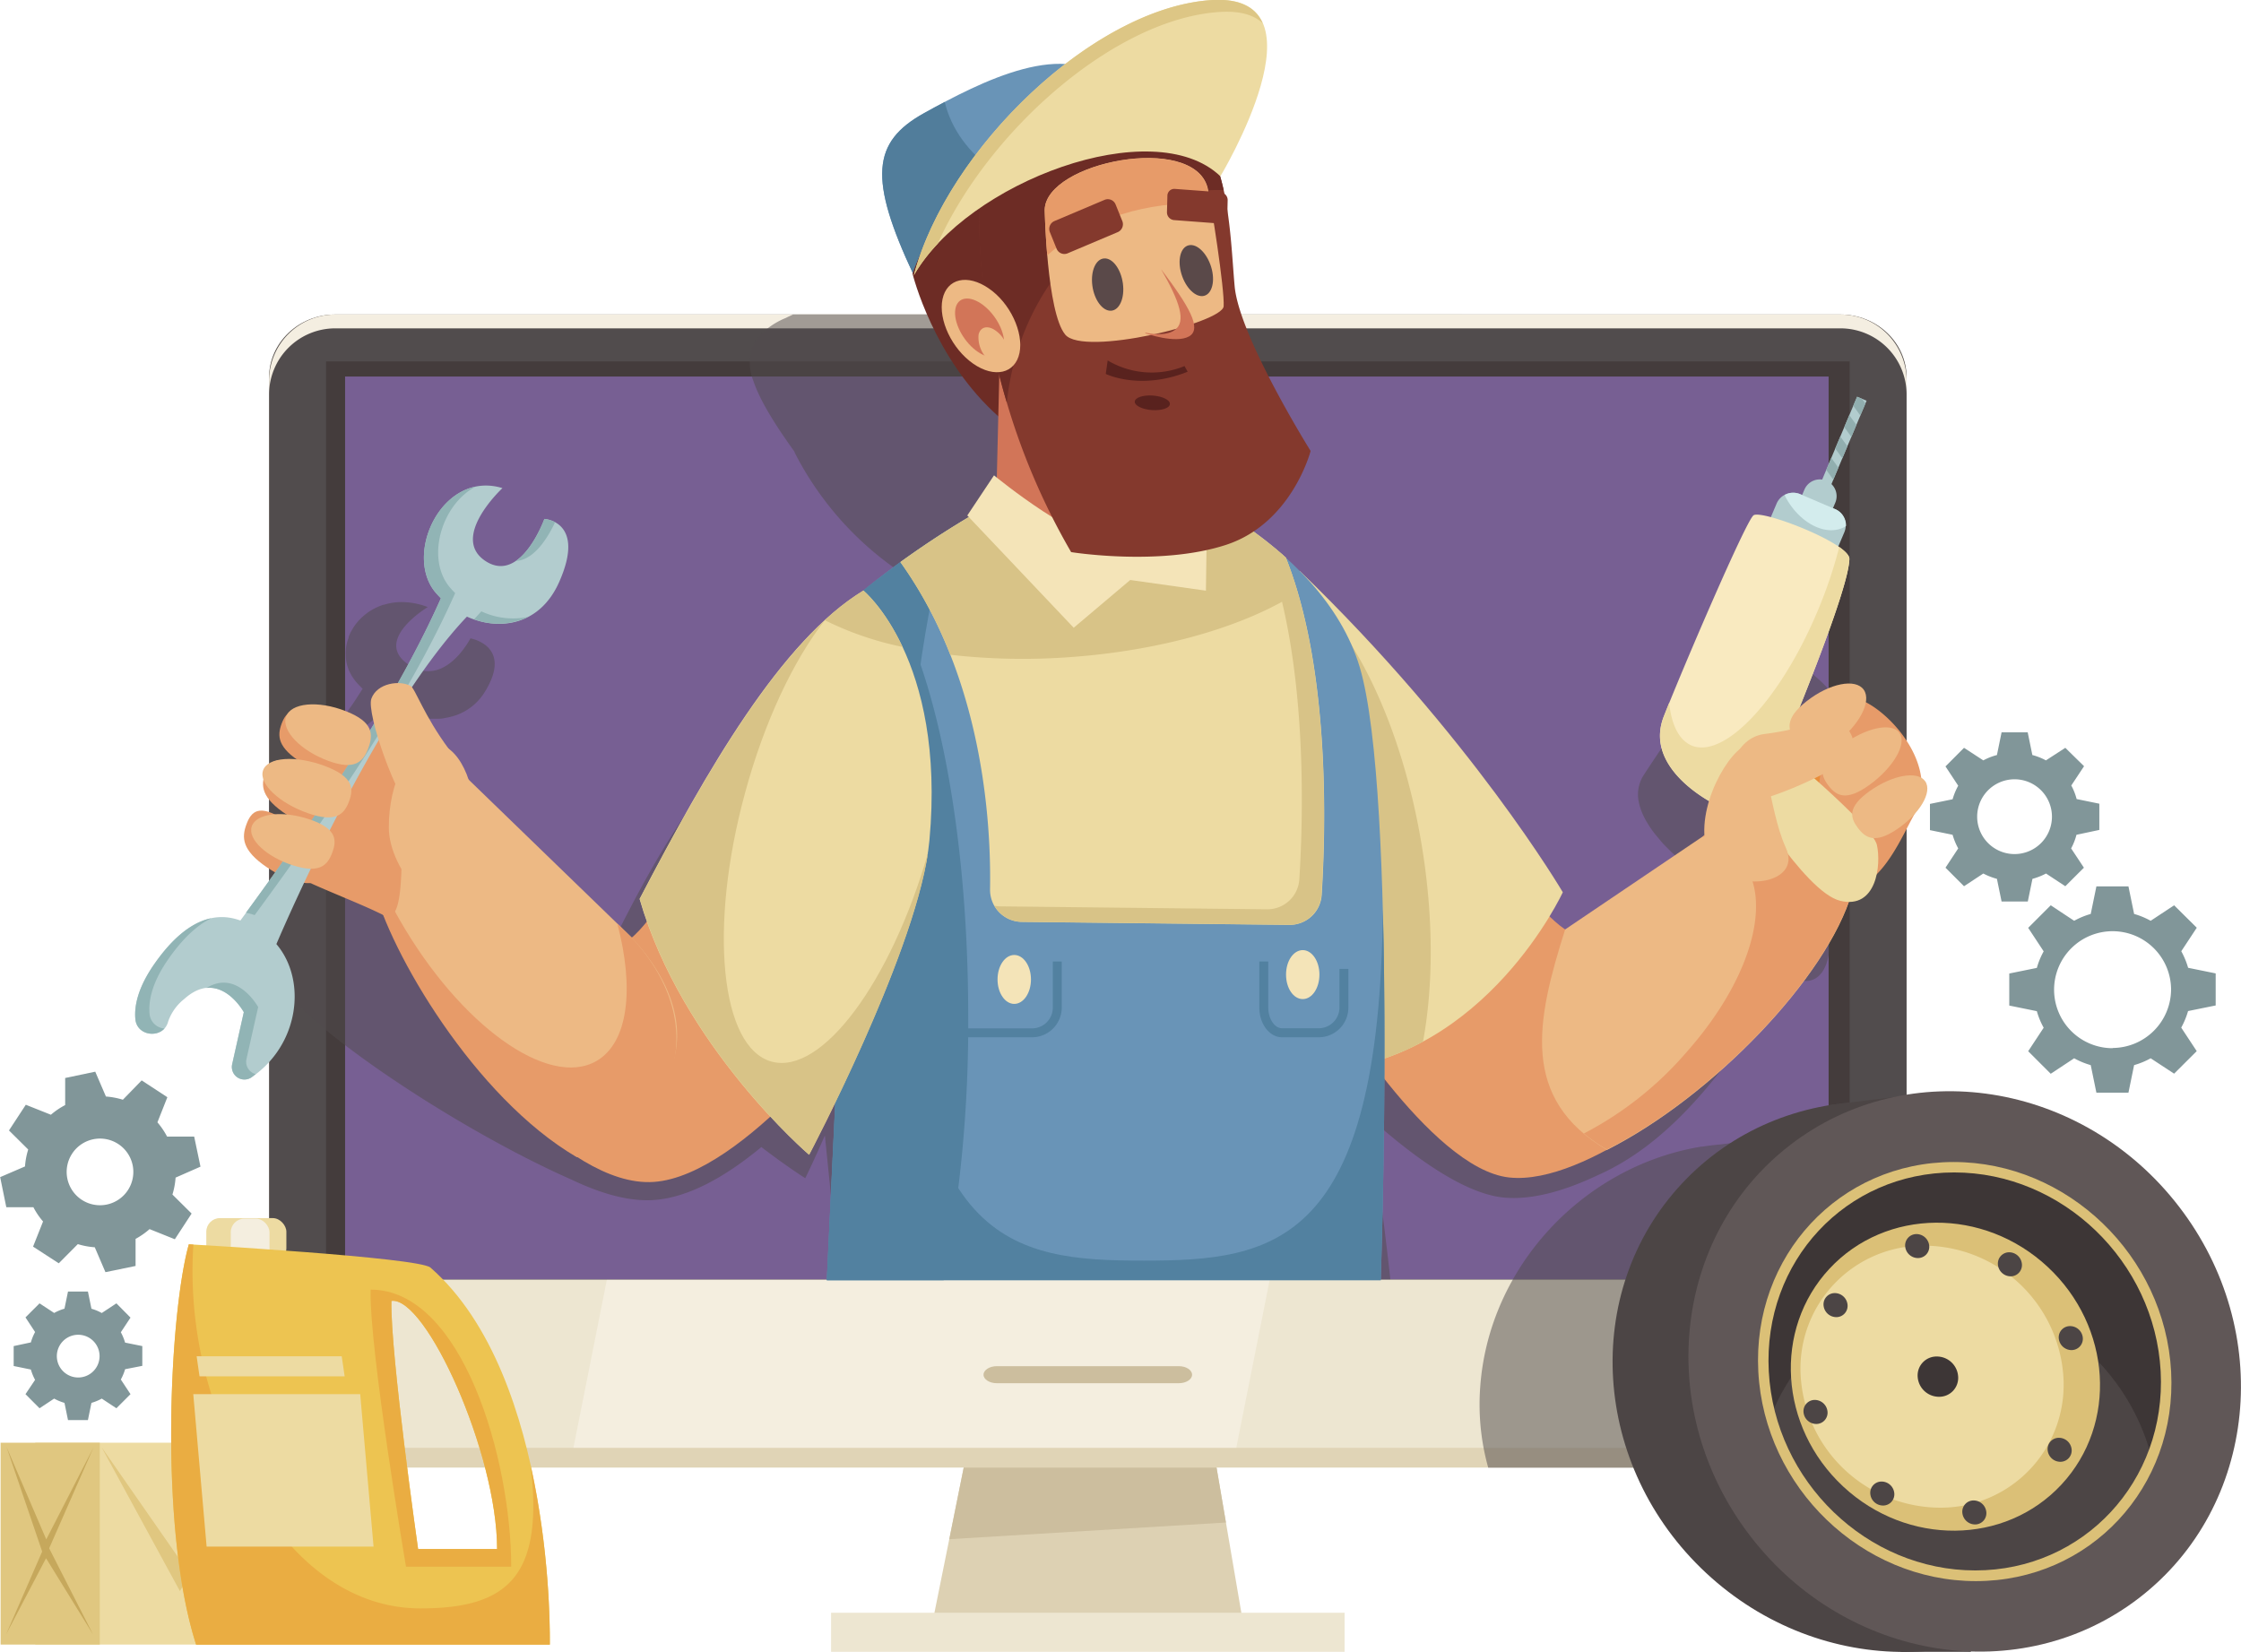 <svg xmlns="http://www.w3.org/2000/svg" viewBox="0 0 419.52 309.24"><defs><style>.cls-1{isolation:isolate;}.cls-2{fill:#819699;}.cls-3{fill:#eddba2;}.cls-4{fill:#e0c780;}.cls-5{fill:#ddd1b3;}.cls-6{fill:#ccbe9e;}.cls-7{fill:#ede6d1;}.cls-8{fill:#f4eedf;}.cls-9{fill:#e0d4b6;}.cls-10,.cls-14{fill:#514c4d;}.cls-11{fill:#443c3c;}.cls-12{fill:#775f93;}.cls-13{fill:#f4eee1;mix-blend-mode:overlay;}.cls-14{opacity:0.51;mix-blend-mode:multiply;}.cls-15{fill:#6994b7;}.cls-16{fill:#517d9b;}.cls-17{fill:#6d2c25;}.cls-18{fill:#e79b69;}.cls-19{fill:#d8c387;}.cls-20{fill:#5281a0;}.cls-21{fill:#edb984;}.cls-22{fill:#e88d3a;}.cls-23{fill:#d27558;}.cls-24{fill:#f4e4b8;}.cls-25{fill:#84392d;}.cls-26{fill:#edc451;}.cls-27{fill:#eaad42;}.cls-28{fill:#c6a85c;}.cls-29{fill:#ddc685;}.cls-30{fill:#b2ccce;}.cls-31{fill:#d3eced;}.cls-32{fill:#91aeaf;}.cls-33{fill:#f9eac0;}.cls-34{fill:#4c4545;}.cls-35{fill:#605757;}.cls-36{fill:#3d3636;}.cls-37{fill:#dbc077;}.cls-38{fill:#5a4949;}.cls-39{fill:#59221e;}.cls-40{fill:#91b4b5;}</style></defs><g class="cls-1"><g id="图层_2" data-name="图层 2"><g id="_1" data-name="1"><path class="cls-2" d="M26.64,255.7V252l-3.22-.65a10,10,0,0,0-.8-1.94l1.81-2.74L21.79,244l-2.74,1.81a8.63,8.63,0,0,0-1.93-.8l-.66-3.22H12.73L12.07,245a8.83,8.83,0,0,0-1.93.8L7.4,244l-2.63,2.63,1.8,2.74a9.4,9.4,0,0,0-.79,1.94L2.56,252v3.73l3.22.66a9.1,9.1,0,0,0,.79,1.93L4.77,261l2.63,2.64,2.74-1.81a9.35,9.35,0,0,0,1.93.8l.66,3.22h3.73l.66-3.22a9.13,9.13,0,0,0,1.93-.8l2.74,1.81L24.43,261l-1.81-2.74a9.68,9.68,0,0,0,.8-1.93Zm-12,2.18a4,4,0,1,1,4-4A4,4,0,0,1,14.6,257.88Z"/><rect class="cls-3" x="6.6" y="270.09" width="41.42" height="37.79"/><polygon class="cls-4" points="18.99 270.89 33.68 297.87 48.16 273.21 34.05 292.54 18.99 270.89"/><rect class="cls-4" x="0.11" y="270.09" width="18.57" height="37.79"/><polygon class="cls-5" points="226.16 265.5 182.5 264.36 174.73 302.9 232.55 302.9 226.16 265.5"/><polygon class="cls-6" points="225.87 263.8 182.32 265.27 177.71 288.15 229.5 285.03 225.87 263.8"/><rect class="cls-7" x="155.58" y="301.92" width="96.13" height="7.32"/><path class="cls-7" d="M344.53,58.88H62.75c-6.84,0-12.38,5.28-12.38,11.8v191.6c0,6.52,5.54,11.81,12.38,11.81H344.53c6.84,0,12.39-5.29,12.39-11.81V70.68C356.92,64.16,351.37,58.88,344.53,58.88Z"/><polygon class="cls-8" points="106.74 274.09 230.83 274.09 273.65 58.88 149.57 58.88 106.74 274.09"/><path class="cls-9" d="M344.53,271.06H62.75a12.38,12.38,0,0,1-12.38-12.39v3c0,6.84,5.54,12.39,13.46,13.08H345.61a13.45,13.45,0,0,0,11.31-13.08v-3A12.39,12.39,0,0,1,344.53,271.06Z"/><path class="cls-10" d="M344.53,58.88H62.75c-6.84,0-12.38,5.28-12.38,11.8V239.5H356.92V70.68C356.92,64.16,351.37,58.88,344.53,58.88Z"/><rect class="cls-11" x="61.03" y="67.66" width="285.23" height="171.84"/><rect class="cls-12" x="64.6" y="70.49" width="277.72" height="169.01"/><path class="cls-6" d="M220.68,255.76H186.61c-1.37,0-2.49.72-2.49,1.6s1.12,1.59,2.49,1.59h34.07c1.37,0,2.48-.71,2.48-1.59S222.05,255.76,220.68,255.76Z"/><path class="cls-13" d="M344.53,58.88H62.75A12.39,12.39,0,0,0,50.37,71.27v2.59A12.39,12.39,0,0,1,62.75,61.47H344.53a12.39,12.39,0,0,1,12.39,12.39V71.27A12.39,12.39,0,0,0,344.53,58.88Z"/><path class="cls-14" d="M327.67,156.57l.33-.48c.45-.66.91-1.35,1.38-2.06q.36-.53.72-1.08c.49-.72,1-1.47,1.48-2.22,2.48-3.79,5.06-7.85,7.14-11.41.41-.72.81-1.41,1.17-2.08.56-1,1.05-1.94,1.48-2.79s.77-1.64,1-2.32a9.44,9.44,0,0,0,.49-1.7,1.07,1.07,0,0,0-.07-.41s0-.05,0-.07a2.79,2.79,0,0,0-.27-.5l0-.07a10,10,0,0,0-1.14-1.33h0c-3.75-3.77-13.08-9.81-14.36-9.5s-13,17-18.14,24.76h0l-.57.87-.08.11-.53.82a6.68,6.68,0,0,0-.92,5,10.45,10.45,0,0,0,.39,1.43,12.43,12.43,0,0,0,.6,1.41,15.27,15.27,0,0,0,.77,1.36c.27.45.57.88.88,1.3.46.63,1,1.24,1.46,1.8s1,1.09,1.48,1.57l.47.47.88.82.4.35c.9.78,1.5,1.23,1.5,1.23a8.31,8.31,0,0,0,.76.44,5.4,5.4,0,0,0,.49.23l-30.4,24.19a25.26,25.26,0,0,1-3.17-2,31.38,31.38,0,0,0,1.89-3.64S264.71,157.22,229,131.63c-1-.73-1.94-1.42-2.95-2.1h0c-.82-.55-1.65-1.09-2.49-1.61l-.16-.1c-.75-.47-1.51-.92-2.27-1.37l-.38-.21-1.35-.77a19,19,0,0,0,8.86-12.32S212.09,95.34,210,87.47c-1.2-4.59-2.54-11.62-5.39-17.24l.09.06a55.76,55.76,0,0,0,4.82-11.41H148.44l-1.52.72a14.05,14.05,0,0,0-5.1,3.65,6.81,6.81,0,0,0-1.2,2.25,9.67,9.67,0,0,0,.43,5.86c1.15,3.4,3.7,7.68,7.7,13.23l0,.11a59.91,59.91,0,0,0,19.8,22.41l1.21,9.51-.58-.35-4.08,6.17.33.26c-.67.34-1.34.7-2,1l-.28.15c-.78.42-1.56.85-2.33,1.29l-.08,0a128.81,128.81,0,0,0-13.48,8.66c-14.39,7.57-25.31,27.59-34.84,47.34.61,1.18,1.27,2.34,2,3.49a16.74,16.74,0,0,1-2.47,2.45l-3.1-2.17L55.71,148.93c5.37-6.32,11.27-12.29,17.1-16.34q.66.33,1.35.6h0c.42.17.84.33,1.27.47l.13.05c.39.12.78.24,1.17.34l.17,0c.39.1.77.19,1.16.26l.15,0c.4.08.8.13,1.19.18h.12c.41,0,.81.06,1.22.07h.08c.42,0,.83,0,1.25,0h0q.65,0,1.26-.15h0a12.59,12.59,0,0,0,1.25-.27,10.32,10.32,0,0,0,6.19-4.63c5.36-8.65-2.71-10-2.71-10l0,0v0a.67.67,0,0,0-.06.12h0c-.47.85-2.51,4.3-5.56,5.56a6,6,0,0,1-5.94-.76c-6.83-4.55,3.58-10.78,3.58-10.78a13.65,13.65,0,0,0-5.24-.93,11,11,0,0,0-2.92.48l-.09,0a10.46,10.46,0,0,0-1.29.5h0a10.21,10.21,0,0,0-2.28,1.43l-.08.06c-.32.28-.63.57-.92.87l0,0a10.34,10.34,0,0,0-1.45,2s0,.09-.07.13a9.09,9.09,0,0,0-.48,1.06s0,.09,0,.13a8.86,8.86,0,0,0-.34,1.11v0a8.43,8.43,0,0,0-.18,1.12,1.23,1.23,0,0,1,0,.19,9.93,9.93,0,0,0,0,1.09c0,.06,0,.13,0,.19a6.78,6.78,0,0,0,.16,1.1v0a7.11,7.11,0,0,0,.34,1.08c0,.07,0,.14.07.2a8,8,0,0,0,.51,1,1.18,1.18,0,0,0,.11.19,10.91,10.91,0,0,0,.72,1c.38.44.8.87,1.23,1.29q-.81,1.29-1.68,2.61c-.21.31-.44.63-.66.94-.38.56-.76,1.12-1.16,1.68s-.61.84-.92,1.26-.66.92-1,1.39l-1.07,1.4c-.33.43-.64.84-1,1.27s-.81,1-1.21,1.51l-.94,1.17L56.78,144c-.29.36-.59.71-.89,1.07l-1.52,1.75-.64.74-3.36-2.28v36.11C55,191.32,86,211.61,107,220.84h0c5.17,2.47,10.43,4.08,15.11,3.83,7-.37,14.25-4.82,20.42-9.93,4.85,3.72,8.22,5.83,8.22,5.83s1.56-3.17,3.67-8l2.73,26.93H260.28c-.17-1.56-1.59-14.38-3.87-30.25,7.69,6.91,17.51,14.26,25.2,14.95,5.5.5,11.73-1.47,17.38-4.14,17.46-7.66,28-26.85,35.79-37.41l.25.15c6.16,3.21,7.78-3.42,7.37-6.71C342.08,173.44,331.69,161.22,327.67,156.57Z"/><path class="cls-14" d="M338.89,212.36q-1,0-2.1.06h-.05a46.58,46.58,0,0,0-6.81.83l-7.88,1c-1.13.1-2.25.23-3.35.41l-.2,0h0c-21.93,3.59-39.8,22.37-41.4,45a44,44,0,0,0,1.5,15.11H346.9a11.45,11.45,0,0,0,7.25-4.14,10.14,10.14,0,0,0,2.77-6.93V216.24A43.08,43.08,0,0,0,338.89,212.36Z"/><path class="cls-15" d="M208.08,16.07c-7.93-9.33-24.61-.71-35.11,5.12-9.7,5.39-10.43,12.2-1.9,30.35L219.74,32S218.4,28.22,208.08,16.07Z"/><path class="cls-16" d="M176.86,19.08c-1.37.72-2.67,1.43-3.89,2.11-9.7,5.39-10.43,12.2-1.9,30.35l33-13.26C190.26,37.11,179.23,29.22,176.86,19.08Z"/><path class="cls-17" d="M193.34,27.59c-14.93,1.05-22.51,23.65-22.51,23.65s3.88,16,16.3,26.92l3.8-1.32S208.26,26.55,193.34,27.59Z"/><path class="cls-18" d="M280.23,160.67s9.8,12,13.34,13.64,16.22-6.9,16.22-6.9l10.47,34.13s-22.95,20.53-37.78,18.89-34-33.76-34-33.76Z"/><path class="cls-18" d="M126.94,163.92s-6.47,11.27-10.55,12.82-17.84-15-17.84-15L84.77,193.33s20.59,29.09,37.6,27.94,39.72-32,39.72-32Z"/><path class="cls-3" d="M243.32,106.89l5,93.54c30-2.51,44.24-33.39,44.24-33.39S275.41,137.82,243.32,106.89Z"/><path class="cls-19" d="M243.46,109.54l4.82,90.89A45.71,45.71,0,0,0,266.39,195c1.92-10.34,2-23.05-.2-36.52C262.52,136,253.5,117.49,243.46,109.54Z"/><path class="cls-15" d="M154.79,239.66H258.48s3.16-91-3.94-114.78S215.69,88,208.63,86.9c-13.77-2.08-50.09,23.79-54.68,31.31s3.34,68.86,3.34,68.86Z"/><path class="cls-20" d="M258.87,170.27c-.6,63-20.4,65.73-44.77,65.73-24.74,0-44.79-2.74-44.79-68.62,0-25.32,3-48.78,8-68.1-11.16,7.08-21.12,15.23-23.38,18.93-4.59,7.51,3.34,68.86,3.34,68.86l-2.5,52.59H258.48S259.75,203.1,258.87,170.27Z"/><path class="cls-20" d="M176.66,239.66a250.8,250.8,0,0,0,4.59-49.5c0-37.63-7.09-69.66-17-81.7-5.15,4-9,7.62-10.3,9.75-4.59,7.51,3.34,68.86,3.34,68.86l-2.5,52.59Z"/><path class="cls-3" d="M119.73,168.29c7.93,27.55,31.72,47.89,31.72,47.89s20.74-39.24,22.54-58.85c3.13-34.12-12.36-46.77-12.36-46.77C146.23,119.88,132.29,144.23,119.73,168.29Z"/><path class="cls-19" d="M144.47,198.75c-9.6-2.6-11.86-25.11-5-50.29,3.63-13.42,9.11-24.88,14.89-32.27-12.53,11.54-24,31.91-34.59,52.1,7.93,27.55,31.72,47.89,31.72,47.89s19.2-36.33,22.25-56.54C166.75,183.9,153.84,201.29,144.47,198.75Z"/><path class="cls-19" d="M161.63,110.56a46.32,46.32,0,0,0-7.22,5.55,59.46,59.46,0,0,0,14.55,5C165.48,113.71,161.63,110.56,161.63,110.56Z"/><path class="cls-21" d="M293,174c-5.43,17.12-8.44,31.68,7.83,41.28,19.72-9.95,41.25-32.35,45.85-48.14L330,149Z"/><path class="cls-18" d="M330,149l-11.35,7.65c3.54-.46,4.38,1.81,6.5,3.7C332.07,166.52,329,182,315.7,197a64.75,64.75,0,0,1-19.19,15.2,32.82,32.82,0,0,0,4.3,3c19.72-9.95,41.25-32.35,45.85-48.14Z"/><path class="cls-21" d="M118.27,175.53c15.45,16.74,8.41,32.82-9.8,38.1C89.21,202.42,72.92,177.93,70,166l17.56-20.21Z"/><path class="cls-18" d="M118.27,175.53l-2.71-2.64c3.22,12.2,2.07,22.31-3.92,25.75-9,5.16-25.5-6.68-36.83-26.44-1.41-2.46-2.67-4.93-3.79-7.38L70,166c2.89,12,18.77,39.43,38,50.65C126.26,211.33,133.72,192.27,118.27,175.53Z"/><rect class="cls-3" x="38.62" y="228.04" width="14.99" height="8.17" rx="2.55"/><rect class="cls-8" x="43.2" y="228.14" width="7.25" height="8.17" rx="2.55"/><path class="cls-2" d="M414.78,188.23v-6l-5.16-1.05a15.1,15.1,0,0,0-1.28-3.1l2.9-4.4L407,169.48l-4.39,2.9a14.56,14.56,0,0,0-3.1-1.28l-1.06-5.16h-6l-1.06,5.16a14.56,14.56,0,0,0-3.1,1.28l-4.39-2.9-4.22,4.22,2.9,4.4a14.56,14.56,0,0,0-1.28,3.1l-5.16,1.05v6l5.16,1.05a14.56,14.56,0,0,0,1.28,3.1l-2.9,4.4,4.22,4.22,4.39-2.9a14.56,14.56,0,0,0,3.1,1.28l1.06,5.16h6l1.06-5.16a14.56,14.56,0,0,0,3.1-1.28L407,201l4.23-4.22-2.9-4.4a15.1,15.1,0,0,0,1.28-3.1Zm-19.3,8a10.95,10.95,0,1,1,10.95-10.95A11,11,0,0,1,395.48,196.19Z"/><path class="cls-2" d="M393,155.37v-4.91l-4.25-.87a11.33,11.33,0,0,0-1-2.54l2.39-3.61L386.63,140,383,142.35a11.33,11.33,0,0,0-2.54-1l-.87-4.25H374.7l-.87,4.25a11.41,11.41,0,0,0-2.55,1L367.67,140l-3.47,3.48,2.38,3.61a12.35,12.35,0,0,0-1.05,2.54l-4.24.87v4.91l4.24.87a12.43,12.43,0,0,0,1.05,2.55l-2.38,3.61,3.47,3.47,3.61-2.38a12.43,12.43,0,0,0,2.55,1l.87,4.24h4.91l.87-4.24a12.35,12.35,0,0,0,2.54-1l3.61,2.38,3.48-3.47-2.39-3.61a11.41,11.41,0,0,0,1-2.55Zm-15.87,4.52a7,7,0,1,1,7-7A7,7,0,0,1,377.15,159.89Z"/><path class="cls-18" d="M345.28,130.87A51.43,51.43,0,0,0,327.75,148a9.16,9.16,0,0,0,1.69,11.62l3.91,3.59c2.86,2.63,9.94,4.95,14.76,2.77,5.06-2.3,8-9.51,10.28-13.57C364.33,141.81,349.24,128.54,345.28,130.87Z"/><polygon class="cls-22" points="331.41 130.44 341.43 140.45 339.92 151.05 324.9 139.13 331.41 130.44"/><path class="cls-3" d="M325.83,146.77S337.68,167,344.5,168.64s7.69-6.75,6.86-10.47-19.6-19.25-19.6-19.25Z"/><path class="cls-3" d="M208.63,86.9c-8.85-1.34-27,8.87-40.07,18.33,14.14,19.7,17.05,44.88,16.78,61.26a6,6,0,0,0,6,6.1l50,.56a6,6,0,0,0,6.09-5.63c.78-12.39,1.6-42.34-6.72-63.14C228.71,93.57,213.29,87.61,208.63,86.9Z"/><path class="cls-19" d="M240.69,104.38c-3-2.7-5.85-4.44-4.17-2.92,8.32,20.8,7.5,50.75,6.72,63.14a6,6,0,0,1-6.09,5.63l-50-.55a7.78,7.78,0,0,1-1-.11,6,6,0,0,0,5.14,3l50,.56a6,6,0,0,0,6.09-5.63C248.19,155.13,249,125.18,240.69,104.38Z"/><path class="cls-19" d="M208.63,86.9c-8.85-1.34-27,8.87-40.07,18.33a79.67,79.67,0,0,1,9.33,17.35,120.5,120.5,0,0,0,22.4.44c17.57-1.25,33-5.89,42.63-12.1-.66-2.25-1.39-4.45-2.23-6.54C228.71,93.57,213.29,87.61,208.63,86.9Z"/><path class="cls-23" d="M186.51,93.37l.83-34.43,24.84-.21L218.85,90C216.77,106.73,193.81,109.65,186.51,93.37Z"/><path class="cls-24" d="M181.08,96.5l5-7.51s16.79,13.84,23.16,12.31c4.16-1,9.81-14,9.81-14L226,93.16l-.25,17.42-14.17-2L201,117.52Z"/><path class="cls-25" d="M183.32,42.17a127.48,127.48,0,0,0,17.2,61.19s16.65,2.68,29-1.36,15.83-17.58,15.83-17.58S232,63.07,231.13,53.6s-1-27.6-10.33-30.69S183,19.66,183.32,42.17Z"/><path class="cls-17" d="M228.06,35.57c.35,0,.69,0,1,0-1.32-6-3.69-11.17-8.29-12.69-9.34-3.09-37.77-3.25-37.48,19.26a122.75,122.75,0,0,0,5.18,33.21C190.88,53,207.68,35.57,228.06,35.57Z"/><path class="cls-21" d="M185.11,54c-4-2.77-7.86-1.86-8.67,2s1.76,9.31,5.74,12.08,7.87,1.86,8.67-2S189.09,56.72,185.11,54Z"/><path class="cls-3" d="M227,0C204.9,1.27,177.37,27.8,171.07,51.54,181.1,34.09,215.91,21,228.46,33,228.46,33,249.07-1.21,227,0Z"/><path class="cls-21" d="M195.57,39.28s.39,19.23,3.85,23.37,29.44-2.2,29.65-5.31-2.36-19.5-3-22.2C223.41,24.9,195.76,30.29,195.57,39.28Z"/><path class="cls-18" d="M223.72,38.07c1,0,1.94,0,2.89.1-.24-1.41-.45-2.5-.59-3-2.61-10.24-30.26-4.85-30.45,4.14,0,0,.08,3.86.47,8.49C202.73,41.84,212.64,38.07,223.72,38.07Z"/><path class="cls-26" d="M80.58,237.3c-2.18-1.91-45.23-4.36-45.23-4.36-3.54,12.53-5.72,52.86,1.36,74.94h66.22S104,257.76,80.58,237.3ZM78.27,290s-5.21-36.46-5-46.46C79.72,242.66,93.06,272,93.06,290Z"/><path class="cls-2" d="M37.53,218.41l-1.18-5.63-5.07,0a14.41,14.41,0,0,0-1.81-2.67l1.86-4.7-4.81-3.15L23,205.88a14.09,14.09,0,0,0-3.17-.6l-2-4.65-5.63,1.18,0,5.07a13.94,13.94,0,0,0-2.67,1.81l-4.7-1.87-3.15,4.81,3.6,3.57a14,14,0,0,0-.6,3.17l-4.65,2L1.18,226l5.07,0a13.63,13.63,0,0,0,1.81,2.67l-1.87,4.71L11,236.5l3.57-3.59a14,14,0,0,0,3.17.59l2,4.66L25.38,237l0-5.07A14.08,14.08,0,0,0,28,230.1L32.73,232l3.14-4.81-3.59-3.56a14.08,14.08,0,0,0,.59-3.17ZM20,225.5a6.24,6.24,0,1,1,4.83-7.38A6.24,6.24,0,0,1,20,225.5Z"/><path class="cls-27" d="M99.33,274.3c2.48,20.73-4.19,26.81-20.63,26.81s-31.34-13.84-39.27-40.53A77.29,77.29,0,0,1,36.2,233l-.85-.05c-3.54,12.53-5.72,52.86,1.36,74.94h66.22A158,158,0,0,0,99.33,274.3Z"/><path class="cls-27" d="M69.38,241.43C69.1,252.59,76,293.29,76,293.29H95.7C95.7,273.29,86.6,241.43,69.38,241.43ZM78.27,290s-5.21-36.46-5-46.46C79.72,242.66,93.06,272,93.06,290Z"/><polygon class="cls-3" points="67.43 261 36.18 261 38.68 289.54 69.93 289.54 67.43 261"/><polygon class="cls-3" points="63.97 253.91 36.81 253.91 37.35 257.66 64.52 257.66 63.97 253.91"/><polygon class="cls-28" points="1.24 270.94 8.35 291.8 17.52 270.94 8.66 288.19 1.24 270.94"/><polygon class="cls-28" points="17.41 305.97 8.64 288.75 1.14 305.97 8.62 291.72 17.41 305.97"/><path class="cls-23" d="M184.07,57.13c-2.51-1.92-4.85-1.58-5.23.76s1.33,5.79,3.84,7.71,4.85,1.57,5.24-.76S186.58,59.05,184.07,57.13Z"/><path class="cls-21" d="M186.53,62c-1.53-1.18-3-.88-3.34.66a5.68,5.68,0,0,0,2.2,5c1.53,1.18,3,.88,3.34-.67A5.64,5.64,0,0,0,186.53,62Z"/><path class="cls-29" d="M228.53,2.23c3.76-.21,6.26.62,7.85,2.12C235.13,1.5,232.31-.27,227,0,204.9,1.27,177.37,27.8,171.07,51.54a32.41,32.41,0,0,1,4.46-5.89C185.07,24.34,208.93,3.33,228.53,2.23Z"/><ellipse class="cls-24" cx="189.87" cy="183.36" rx="3.13" ry="4.58"/><path class="cls-24" d="M247,182.45c0-2.53-1.4-4.58-3.12-4.58s-3.13,2-3.13,4.58,1.4,4.59,3.13,4.59S247,185,247,182.45Z"/><path class="cls-20" d="M193.2,194.19H179.87v-1.67H193.2a3.89,3.89,0,0,0,3.89-3.89V180h1.67v8.61A5.57,5.57,0,0,1,193.2,194.19Z"/><path class="cls-20" d="M246.81,194.19H240c-2.34,0-4.25-2.49-4.25-5.56V180h1.67v8.61c0,2.11,1.18,3.89,2.58,3.89h6.86a3.89,3.89,0,0,0,3.89-3.89v-7.22h1.67v7.22A5.56,5.56,0,0,1,246.81,194.19Z"/><path class="cls-30" d="M333.73,93.3h7.11a3.33,3.33,0,0,1,3.33,3.33v11.69a0,0,0,0,1,0,0H330.4a0,0,0,0,1,0,0V96.63A3.33,3.33,0,0,1,333.73,93.3Z" transform="translate(66.36 -123.96) rotate(23.04)"/><polygon class="cls-30" points="349.43 75.02 347.65 74.27 338.33 96.39 340.11 97.14 349.43 75.02"/><path class="cls-30" d="M341.91,90a3.14,3.14,0,0,0-4.12,1.66l-1.45,3.41,5.78,2.45,1.45-3.41A3.14,3.14,0,0,0,341.91,90Z"/><path class="cls-31" d="M343.5,95.29,337,92.51a3.33,3.33,0,0,0-2.91.16c.08.17.14.34.23.5,2.67,4.88,7.59,7.33,11,5.47a2.48,2.48,0,0,0,.26-.19A3.33,3.33,0,0,0,343.5,95.29Z"/><polygon class="cls-32" points="344.15 87.55 342.82 85.72 341.88 87.96 343.2 89.8 344.15 87.55"/><polygon class="cls-32" points="345.84 83.55 344.51 81.72 343.56 83.96 344.89 85.8 345.84 83.55"/><polygon class="cls-32" points="347.52 79.55 346.19 77.72 345.25 79.96 346.58 81.79 347.52 79.55"/><polygon class="cls-32" points="349.21 75.55 348.56 74.66 347.65 74.27 346.93 75.96 348.26 77.79 349.21 75.55"/><path class="cls-33" d="M346.21,104.63c-.1,5.84-11.06,32.28-15.29,42.28a7.31,7.31,0,0,1-9.25,4s-14.22-6.56-10.21-16.76c3.62-9.22,15.46-36.83,16.82-37.69C329.91,95.41,346.25,101.71,346.21,104.63Z"/><path class="cls-3" d="M346.21,104.63c0-.62-.73-1.4-1.9-2.22a84.6,84.6,0,0,1-3.68,11.09c-6.93,17-17.65,28.65-23.93,26.08-2.38-1-3.78-3.85-4.23-8-.38.94-.72,1.8-1,2.53-4,10.2,10.21,16.76,10.21,16.76a7.31,7.31,0,0,0,9.25-4C335.15,136.91,346.11,110.47,346.21,104.63Z"/><ellipse class="cls-34" cx="353.59" cy="257.72" rx="50.2" ry="53" transform="translate(-75.96 340.95) rotate(-47.05)"/><polygon class="cls-34" points="362.64 204.38 342.32 206.9 352.79 214.75 362.64 204.38"/><polygon class="cls-34" points="355.71 309.24 369 309.24 362.16 298.88 355.71 309.24"/><ellipse class="cls-35" cx="367.8" cy="256.78" rx="50.61" ry="53.52" transform="translate(-80.26 278.18) rotate(-37.66)"/><ellipse class="cls-34" cx="367.8" cy="256.78" rx="36.66" ry="38.77" transform="translate(-80.26 278.18) rotate(-37.66)"/><path class="cls-36" d="M331.66,264.81a35,35,0,0,1,32.87-22.27c18,0,33.62,12.84,38.16,30a37.32,37.32,0,0,0,2.52-15.73c-1.12-21-18.77-38-39.43-38s-36.51,17-35.39,38A40.15,40.15,0,0,0,331.66,264.81Z"/><ellipse class="cls-37" cx="364.18" cy="257.72" rx="28.09" ry="29.66" transform="translate(-72.59 348.69) rotate(-47.05)"/><path class="cls-3" d="M386.27,257.72a26.24,26.24,0,0,0-25.92-24.52,23,23,0,0,0-23.25,24.52A26.23,26.23,0,0,0,363,282.25,23,23,0,0,0,386.27,257.72Z"/><path class="cls-37" d="M406.44,256.78c-1.16-21.67-19.39-39.24-40.73-39.24s-37.7,17.57-36.55,39.24S348.55,296,369.89,296,407.59,278.46,406.44,256.78ZM369.78,294c-20.25,0-37.56-16.68-38.66-37.26s14.44-37.25,34.7-37.25,37.56,16.68,38.66,37.25S390,294,369.78,294Z"/><path class="cls-36" d="M366.57,257.72a4,4,0,0,0-4-3.77,3.54,3.54,0,0,0-3.58,3.77,4,4,0,0,0,4,3.77A3.54,3.54,0,0,0,366.57,257.72Z"/><path class="cls-34" d="M361.16,233.28a2.41,2.41,0,0,0-2.38-2.25,2.12,2.12,0,0,0-2.13,2.25,2.4,2.4,0,0,0,2.38,2.24A2.11,2.11,0,0,0,361.16,233.28Z"/><path class="cls-34" d="M371.85,283.14a2.4,2.4,0,0,0-2.37-2.24,2.1,2.1,0,0,0-2.13,2.24,2.4,2.4,0,0,0,2.37,2.25A2.11,2.11,0,0,0,371.85,283.14Z"/><path class="cls-34" d="M389.91,250.5a2.4,2.4,0,0,0-2.38-2.24,2.11,2.11,0,0,0-2.13,2.24,2.41,2.41,0,0,0,2.38,2.25A2.12,2.12,0,0,0,389.91,250.5Z"/><path class="cls-34" d="M342.12,264.33a2.41,2.41,0,0,0-2.37-2.25,2.11,2.11,0,0,0-2.13,2.25,2.41,2.41,0,0,0,2.37,2.25A2.11,2.11,0,0,0,342.12,264.33Z"/><path class="cls-34" d="M345.87,244.33a2.41,2.41,0,0,0-2.37-2.25,2.11,2.11,0,0,0-2.13,2.25,2.41,2.41,0,0,0,2.37,2.25A2.11,2.11,0,0,0,345.87,244.33Z"/><path class="cls-34" d="M378.51,236.69a2.41,2.41,0,0,0-2.37-2.25,2.11,2.11,0,0,0-2.13,2.25,2.41,2.41,0,0,0,2.37,2.25A2.11,2.11,0,0,0,378.51,236.69Z"/><path class="cls-34" d="M387.82,271.41a2.4,2.4,0,0,0-2.38-2.24,2.1,2.1,0,0,0-2.12,2.24,2.39,2.39,0,0,0,2.37,2.25A2.11,2.11,0,0,0,387.82,271.41Z"/><path class="cls-34" d="M354.62,279.61a2.4,2.4,0,0,0-2.37-2.25,2.11,2.11,0,0,0-2.13,2.25,2.4,2.4,0,0,0,2.37,2.24A2.1,2.1,0,0,0,354.62,279.61Z"/><path class="cls-18" d="M56.59,142.85c-4.66-2.87-4.71-5.09-3.88-7.34s2.22-3.65,6.84-.93,8,7,7.22,9.33S61.36,145.79,56.59,142.85Z"/><path class="cls-18" d="M53.82,152.61c-5-3.24-5-5.57-4.18-7.87s2.31-3.69,7.24-.6,8.59,7.72,7.77,10.14S58.92,155.94,53.82,152.61Z"/><path class="cls-18" d="M50,162.39c-4.76-3.21-4.77-5.63-3.87-8.06s2.34-3.92,7.06-.86,8.16,7.76,7.31,10.3S54.91,165.69,50,162.39Z"/><path class="cls-18" d="M64.93,137.14c3.83.35,4.45-.45,14.8,6.3a9.51,9.51,0,0,1,3.5,11.68l-7.33-3.2c-1.53,3.74.78,21.88-4.1,19.41-5.62-2.84-15.59-6.3-19.49-9.11C49.83,160.26,60.21,136.71,64.93,137.14Z"/><path class="cls-21" d="M81.2,139.18c4.57.07,8,7.19,7.68,15.58-.29,8.06,1.7,17.4-2.44,17.57s-13.62-9.11-13.65-17.39C72.76,146.31,76.56,139.11,81.2,139.18Z"/><path class="cls-38" d="M210.21,53.09c-.36-2.71-1.93-4.82-3.51-4.71s-2.56,2.38-2.21,5.08,1.93,4.81,3.51,4.71S210.57,55.79,210.21,53.09Z"/><path class="cls-25" d="M206.84,37.39l-9.46,4a1.6,1.6,0,0,0-.83,2.09l1.25,3.09a1.57,1.57,0,0,0,2,.88l9.46-4a1.61,1.61,0,0,0,.83-2.09l-1.25-3.09A1.57,1.57,0,0,0,206.84,37.39Z"/><path class="cls-38" d="M226.74,50c-.79-2.61-2.67-4.44-4.21-4.08s-2.15,2.77-1.36,5.38,2.68,4.45,4.21,4.09S227.53,52.61,226.74,50Z"/><path class="cls-25" d="M228.54,36l-8.65-.64a1.29,1.29,0,0,0-1.35,1.32l-.08,3a1.46,1.46,0,0,0,1.28,1.52l8.65.65a1.3,1.3,0,0,0,1.36-1.32l.07-3A1.47,1.47,0,0,0,228.54,36Z"/><path class="cls-23" d="M217.36,50.4c3.45,6,4.8,9.85,2.52,11.41-1.43,1-3.67.82-5.47.47l0,.12s5.66,2,8.18.58S222.53,57.24,217.36,50.4Z"/><path class="cls-39" d="M207.36,67.48,207,70c.26.13,6.6,3.1,15.33-.41l-.58-1.06A16.17,16.17,0,0,1,207.36,67.48Z"/><path class="cls-39" d="M219,75.64c0,.75-1.56,1.26-3.37,1.13s-3.25-.84-3.2-1.59,1.56-1.26,3.37-1.13S219.07,74.89,219,75.64Z"/><path class="cls-21" d="M350,148.1c-4.17,3-3.66,4.94-2.22,6.87s3.24,3.06,7.4.23,6.64-6.91,5.22-8.94S354.27,145.07,350,148.1Z"/><path class="cls-21" d="M344.65,139.65c-4.39,3.32-3.89,5.4-2.4,7.37s3.35,3.08,7.73-.09,7.07-7.63,5.6-9.71S349.16,136.24,344.65,139.65Z"/><path class="cls-21" d="M338.21,131.27c-4.19,3.28-3.59,5.44-2,7.52s3.44,3.28,7.62.15,6.6-7.63,5.07-9.81S342.49,127.91,338.21,131.27Z"/><path class="cls-21" d="M326.75,139.53c-4,1.94-10.26,13.85-6.6,21.05,3.52,6.91,17.49,5.35,14.16-1.88C330.85,151.17,330.79,137.56,326.75,139.53Z"/><path class="cls-21" d="M343.32,134.48c-1-.28-5.44,2-13.05,2.94-5.35.7-8.06,7.78-4.54,12.8,4.4.44,19.69-6.58,20.91-9.07C348,138.43,345.44,135.1,343.32,134.48Z"/><path class="cls-30" d="M101.91,97.15S97.5,109.45,90.84,105s3.22-13.62,3.22-13.62C83,88,75.64,103.34,81.33,110.67A17.43,17.43,0,0,0,82.54,112C74.41,130.39,60.7,151,45,172.33c-2.93-1.06-9-2.08-16.11,8.13-2.93,4.19-3.81,7.67-3.56,10.33.32,3.39,5.31,3.75,6.15.45a9.2,9.2,0,0,1,3-4.21c6.58-5.93,11.15,2.46,11.15,2.46l-2.18,9.74A2.35,2.35,0,0,0,47,201.74c9-6.05,10.52-18.2,4.74-25,3-7,19.44-44.23,35.67-61.3,6.1,2.74,13.7,1.64,17.29-6.53C109.72,97.56,101.91,97.15,101.91,97.15Z"/><path class="cls-40" d="M82.54,112c-8,17.94-21.24,38-36.5,58.87a11.71,11.71,0,0,1,1.63.45c15.69-21.36,29.4-41.94,37.54-60.29A14.28,14.28,0,0,1,84,109.7c-4.21-5.42-1.3-15.23,5-18.58-8.07,1.65-12.43,13.41-7.67,19.55A17.43,17.43,0,0,0,82.54,112Z"/><path class="cls-40" d="M103.91,97.76a5.48,5.48,0,0,0-2-.61s-2,5.57-5.34,7.86C100.14,104.85,102.75,100.26,103.91,97.76Z"/><path class="cls-40" d="M90.11,114.45l-1.36,1.48a12.82,12.82,0,0,0,10.11-.44A14,14,0,0,1,90.11,114.45Z"/><path class="cls-40" d="M46.14,198.26l2.19-9.73s-3.91-7.13-9.68-3.57c4.27-.45,7,4.53,7,4.53l-2.18,9.74A2.35,2.35,0,0,0,47,201.74c.31-.21.58-.44.87-.66A2.37,2.37,0,0,1,46.14,198.26Z"/><path class="cls-40" d="M28,189.83c-.26-2.67.62-6.15,3.55-10.33s5.58-6.4,8-7.6c-3,.63-6.63,2.82-10.64,8.56-2.93,4.19-3.81,7.67-3.56,10.33.27,2.85,3.81,3.54,5.45,1.75A3,3,0,0,1,28,189.83Z"/><path class="cls-21" d="M58,153.41c5,1.7,5.08,3.83,4.21,6.18s-2.32,4-7.28,2.44-8.62-4.89-7.8-7.33S52.84,151.67,58,153.41Z"/><path class="cls-21" d="M60.81,143.4c5.33,2,5.44,4.21,4.54,6.61s-2.42,4.08-7.7,2.23-9.25-5.48-8.41-8S55.33,141.36,60.81,143.4Z"/><path class="cls-21" d="M64.75,133.14c5.11,2,5.15,4.33,4.22,6.86s-2.45,4.31-7.52,2.44-8.79-5.61-7.91-8.24S59.5,131.07,64.75,133.14Z"/><path class="cls-21" d="M76.86,128.42c.91.52,2.46,5.47,7.19,11.84,3.33,4.47,0,11.62-6.26,12.65-3.49-2.95-9.25-19.4-8.27-22.11C70.59,127.84,74.88,127.3,76.86,128.42Z"/></g></g></g></svg>